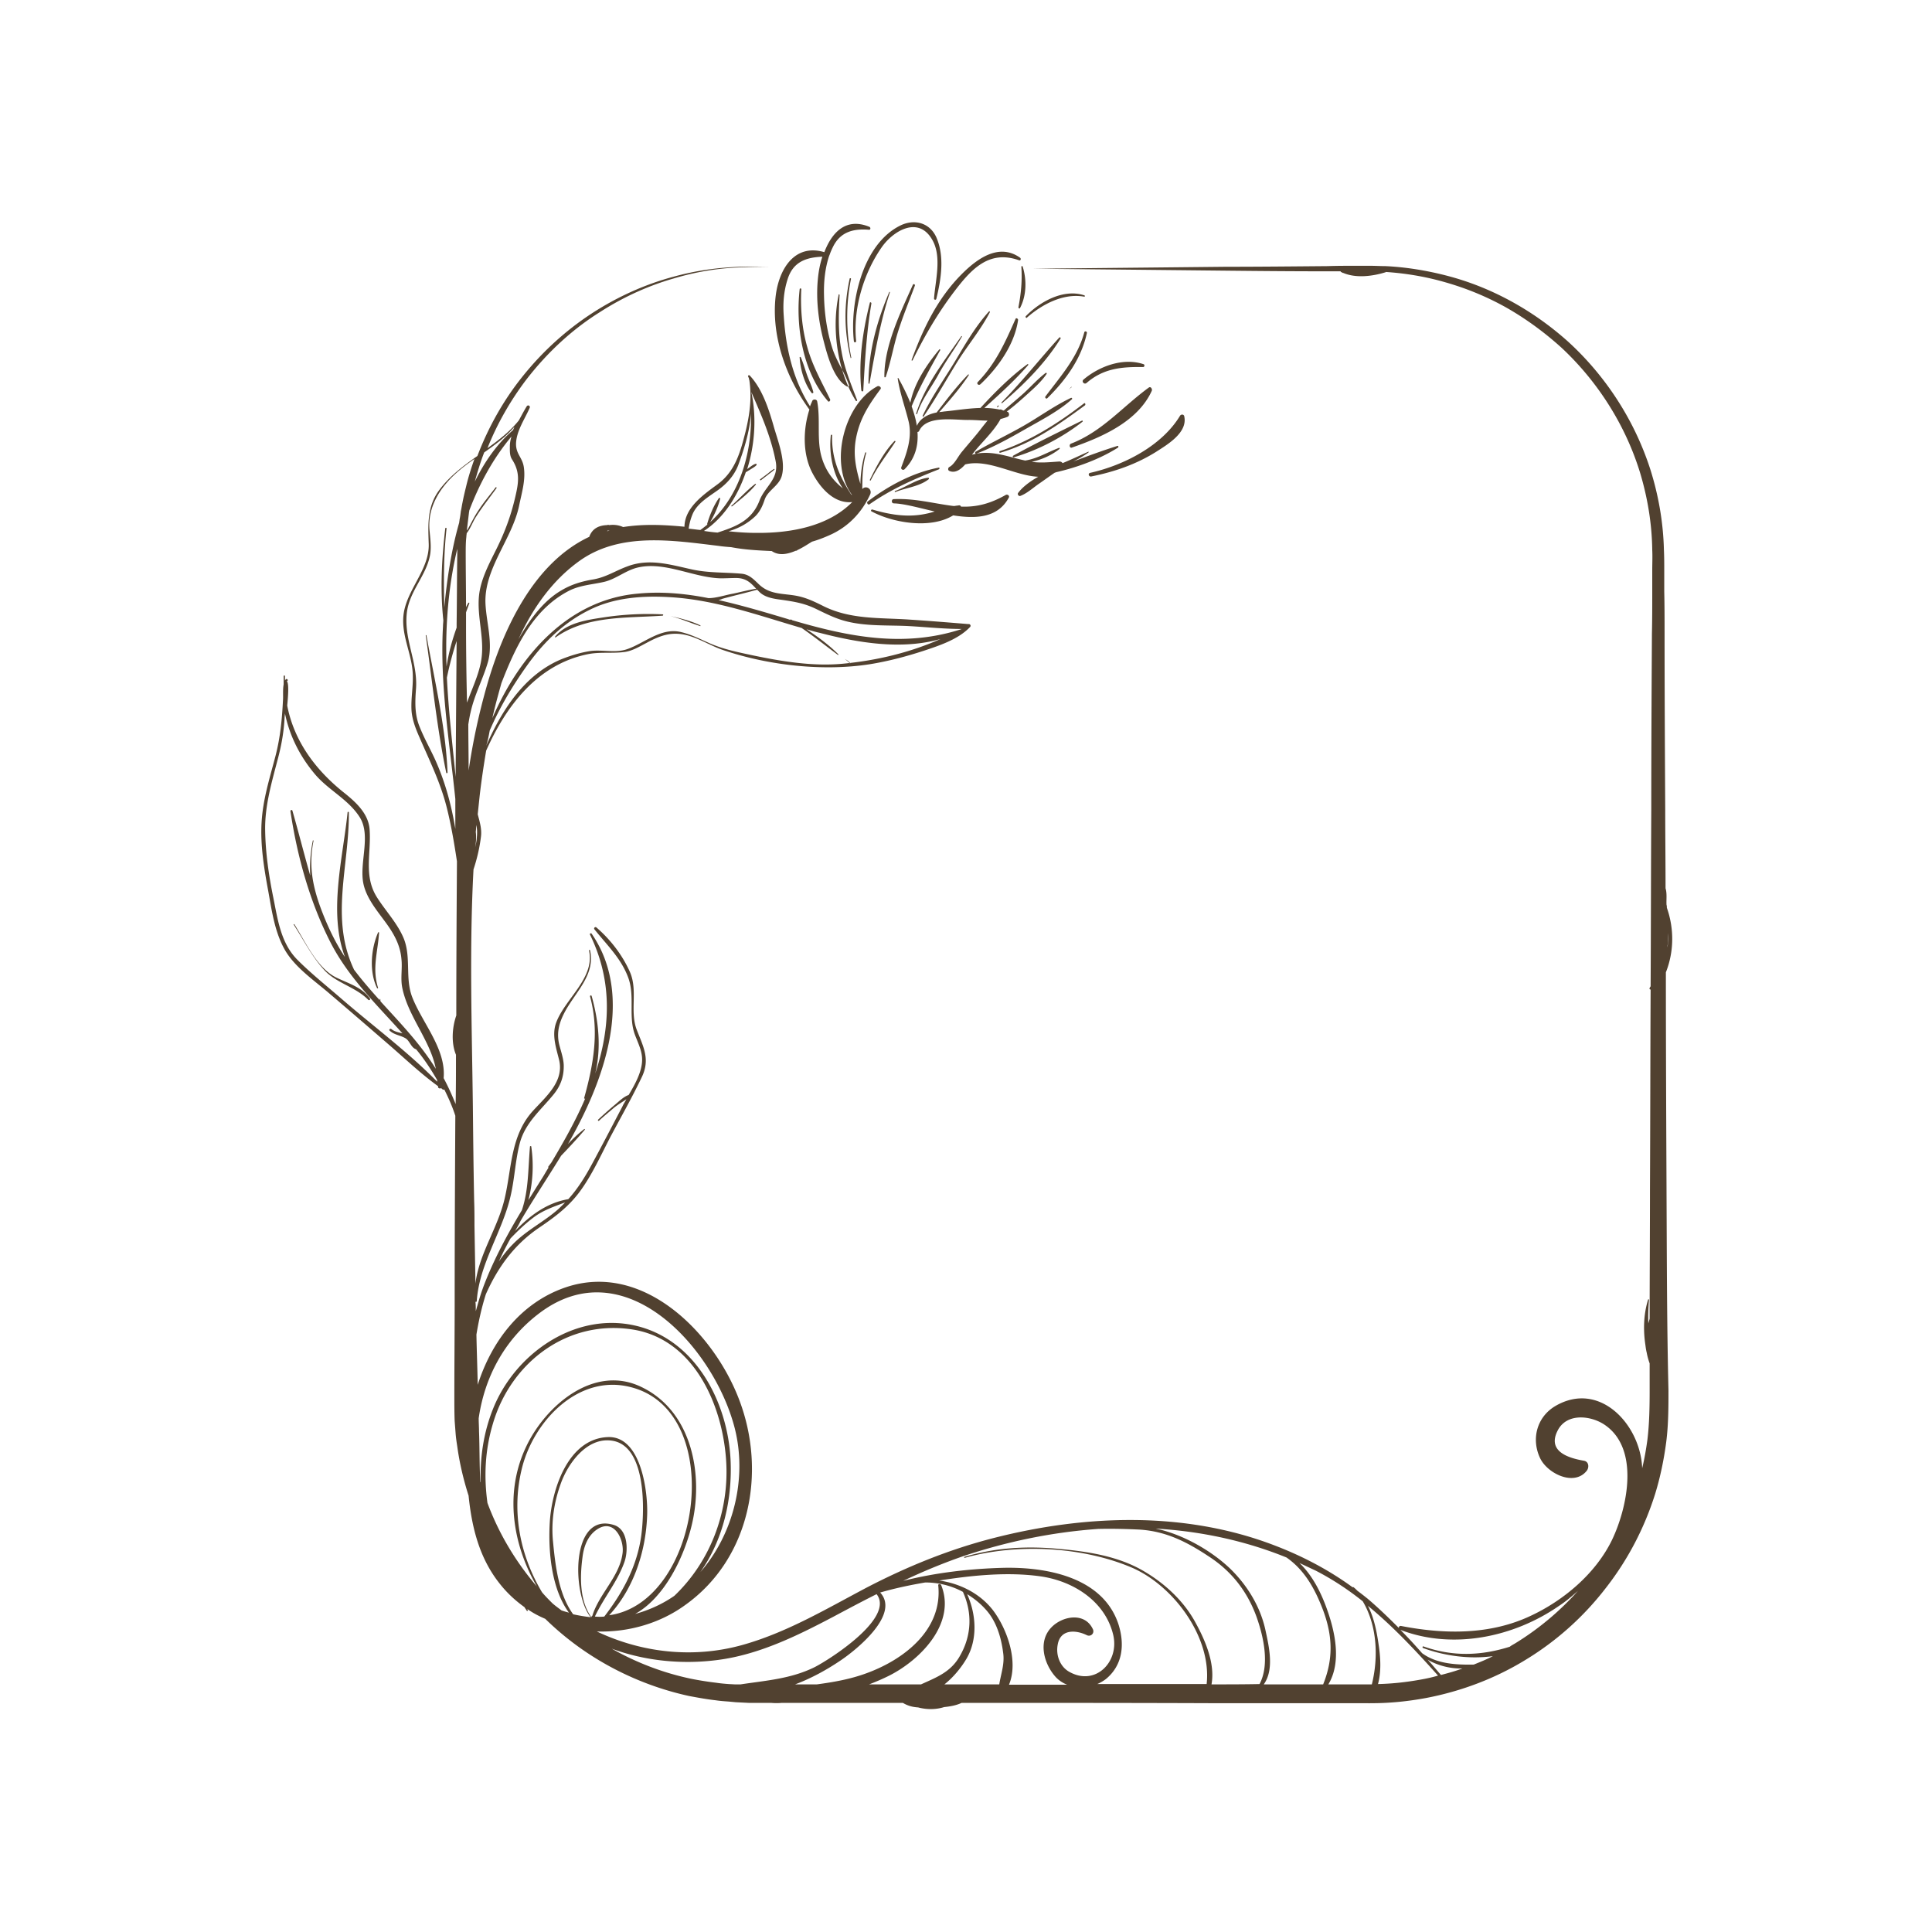 <svg id="Layer_1" xmlns="http://www.w3.org/2000/svg" viewBox="0 0 595.3 595.3"><style>.st0{fill:#514130}</style><path class="st0" d="M513.5 366.6c-.1-22.8-.2-45.2-.2-67 2.5-6.3 2.6-13.4.3-19.9 0-.3 0-.6-.1-.9-.1-1.5.2-3.5-.3-5.1 0-8.2-.1-16.3-.1-24.2-.1-18.6-.2-36.7-.2-54.2 0-4.4 0-8.7-.1-13v-6.4c0-2.1 0-4.2-.1-6.4-.2-8.6-1.7-17-4.2-24.9-5.1-15.8-14.3-29.3-25.4-39.4-5.6-5-11.6-9.2-17.9-12.6-6.3-3.4-12.7-5.9-19.2-7.6-6.5-1.7-12.9-2.7-19.1-3-1.5 0-3.1-.1-4.6-.1h-4.5c-3 0-5.9 0-8.7.1-11.4.1-21.9.2-31.4.2-37.9.4-59.6.6-59.6.6s21.7.2 59.6.6c9.5.1 20 .2 31.4.2h4c0 .1 0 .2.1.2.1.1.3.1.4.2.1.1.2.1.3.1 4 1.7 9.1 1 13-.2 0 0 .1 0 .1-.1 6 .4 12.2 1.4 18.4 3.2 6.3 1.8 12.5 4.3 18.6 7.7 6 3.4 11.8 7.6 17.2 12.5 10.6 9.9 19.4 23.1 24.1 38.3 2.3 7.6 3.7 15.7 3.8 24 .1 2 0 4.2 0 6.3v6.4c0 4.3 0 8.6-.1 13-.1 17.5-.2 35.6-.2 54.2-.1 17.7-.1 35.9-.2 54.5-.1.2-.2.3-.3.5-.1.3 0 .5.3.5-.1 20.1-.1 40.7-.2 61.6 0 13.1-.1 26.4-.1 39.8-.1.5-.3 1-.4 1.5-.1-2.4 0-4.8.2-7.3 0-.2-.3-.2-.3 0-1.4 4.6-1.5 9.4-.8 14 .1.8.2 1.5.4 2.3.2 1.1.5 2.2.9 3.3v8.3c0 5.3-.1 10.4-.7 15.3-.4 2.9-.9 5.8-1.6 8.7-.5-13.4-13.1-27.1-26.7-19.2-5.8 3.4-7.5 10.2-4.8 16 2.2 4.8 10.5 8.9 14.4 4 .8-1 .7-2.8-.8-3.1-4.7-.8-11.4-2.8-8.2-9.2 2.7-5.5 9.9-4.8 14.2-2.1 11.4 7.3 7.3 25.9 2.6 35.7-5 10.3-14.8 18.6-25.1 23.4-12.5 5.9-26.6 5.7-39.9 3.1-.5-.1-.7.3-.7.6-3.1-3.1-6.3-6.2-9.6-9-1-.8-2-1.6-3.1-2.4-.4-.4-.8-.8-1.2-1.1-.1-.1-.2-.1-.3 0-7.4-5.4-15.6-9.7-24.3-13-27.5-10.5-58.1-9.4-86.3-2.2-13.7 3.5-26.7 8.8-39.2 15.3-12.5 6.6-24.7 13.9-38.4 17.7-15.2 4.2-31 2.3-44.7-4.2 9.7.3 19.5-2.5 27.3-8.2 20-14.3 25-41 16.6-63.1-7.8-20.7-29.7-42.9-53.6-34.7-13.7 4.7-22.7 16.5-27 30-.1-5.2-.3-10.3-.4-15.5.7-4.2 1.6-8.3 2.9-12.4 3.6-8.1 8.6-15.2 16.4-20.5 4.7-3.2 8.8-6.2 12.3-10.8 4-5.3 6.8-11.7 9.9-17.6 3.2-6 6.6-12 9.5-18.1 2.6-5.5.4-9.3-1.6-14.5-2.2-5.7.4-12.1-2.1-17.8-2.3-5.2-6-10-10.3-13.7-.4-.4-1 .2-.6.6 3.9 4.9 8.2 8.9 10.4 14.9 2.1 5.8-.1 12 2.1 17.7 1.5 3.9 2.9 6.3 1.7 10.6-.7 2.6-2.2 5.3-3.7 7.8-1.5.5-2.9 1.9-4.1 2.9-1.8 1.5-3.6 3.1-5.3 4.7-.2.2.1.5.3.3 1.5-1.4 3-2.6 4.5-3.9 1.2-1 2.6-1.8 3.9-2.7-.4.8-.9 1.5-1.2 2.2-3.1 5.9-6.2 11.9-9.4 17.8-2.1 3.9-4.4 7.6-7.3 10.8-6.6 1.1-11.9 5.1-16.4 9.8.6-1 1.2-2 1.7-3.1 4-6.8 8.4-13.4 12.5-20.1 2.5-2.6 5-5.3 7.3-8 .1-.1-.1-.3-.2-.2-1.8 1.4-3.5 3-5 4.6 10.8-18.7 20.8-45.2 7.3-64.8-.2-.3-.7 0-.5.3 7.1 14.5 6.2 29 1.6 42.8 1.9-7.8 1.1-16.1-1.1-23.9-.1-.3-.5-.2-.5.1 2.9 10.7 1.1 20.9-1.8 31.3-.1.2.2.3.3.2-2.9 6.8-6.6 13.3-10.4 19.7l-.9 1.2c-.1.1-.1.3 0 .4-.7 1.1-1.3 2.2-2 3.3-1.4 2.2-2.8 4.5-4.2 6.7 1.4-5.3 1.7-10.9.9-16.5 0-.2-.4-.2-.4 0-.6 6.9-.4 13.4-2.5 19.6-4.4 7.3-8.5 14.9-11.6 22.9-.8 2.1-1.5 4.3-2.1 6.5-.2.6-.3 1.1-.5 1.7 0-1 0-1.9-.1-2.9.2.1.4 0 .4-.2.8-11.7 8-21.4 10.5-32.7 1.2-5.3 1.4-10.8 2.8-16.1 1.7-6.2 6.5-10.1 10.4-14.9 2.2-2.7 3.2-5.6 3.1-9.1-.1-2.1-.9-4.3-1.4-6.3-.9-3.8.1-7 1.9-10.3 3.3-6 9.3-11.3 7.6-18.7 0-.2-.4-.1-.3.1 1.9 8.5-7.6 15-10.2 22.4-1.3 3.8.1 7.7 1 11.4 1.5 6.6-4.1 11.2-8.1 15.6-6.9 7.6-6.5 17.6-8.7 27-2.1 9.1-7.9 17-9 26.2l-.3-17.8c0-2.6 0-5.1-.1-7.7-.2-9.8-.3-19.6-.4-29.4-.3-24.2-1.1-48.5.2-72.7 1.1-3.3 1.9-6.8 2.3-10.1.3-2.4-.4-4.6-1-6.9l.6-5.7c.5-4.4 1.2-9.1 2-13.9 6.1-13.7 15.7-26.5 31.2-29.7 3.8-.8 7.6-.2 11.4-.7 2.4-.3 4.7-1.7 6.8-2.8 4.6-2.5 8.2-3.7 13.4-2.1 3.5 1.1 6.7 3.1 10.2 4.3 13.8 4.7 30.6 6.6 45 4.4 5.7-.9 11.4-2.4 16.9-4.2 4.8-1.6 10.6-3.5 14.2-7.3.4-.4 0-1-.5-.9-6.1-.5-12.2-1-18.4-1.4-9-.6-17.7 0-26-4-2.8-1.4-5.4-2.7-8.5-3.3-4.2-.8-8.2-.3-11.6-3.5-1.6-1.5-2.9-3-5.2-3.3-5.2-.5-10.1-.2-15.3-1.3-6.9-1.5-13.4-3.6-20.3-.9-3.5 1.3-6.3 3.2-10.1 3.9-3.6.6-6.8 1.5-10 3.4-5.5 3.2-9.5 8.7-12.7 14.1-.2.4-.4.7-.6 1.1 4.4-9.7 10.5-18.3 18.9-24.3 12.5-8.9 28.6-6.3 42.8-4.6 1.3.2 2.6.3 3.9.4 4.1.8 8.3 1 12.5 1.2 2.2 1.5 4.8 1 7.4-.1h.1c.2 0 .3-.1.4-.2 1.7-.8 3.2-1.8 4.5-2.6 1.8-.5 3.6-1.2 5.4-2 5.7-2.5 9.9-6.9 12.5-12.5.8-1.7-1.3-3-2.4-1.7 0-3.7.1-7.4 1.2-11.1.1-.2-.2-.3-.3-.1-1 3.1-1.4 6.4-1.5 9.6-1.2-4.3-2.2-8.2-1.5-13.1 1-6.5 3.9-11 7.7-16.1.4-.5-.4-1.1-.9-.9-10.3 5.4-15.1 23.9-7.8 33.6-.1-.1-.2-.2-.3-.2-3.7-5.7-6.1-11.1-5.9-18.3 0-.2-.3-.2-.4 0-.6 5.4.5 11.7 3.7 16.4-2.9-2.4-5.1-5.1-6.4-9.2-1.8-5.6-.4-11.8-1.5-17.6-.1-.7-1.2-.8-1.5-.2-.2.5-.5 1.1-.7 1.7-5.3-8.3-7.5-18.1-8.1-27.8-.3-3.9 0-7.7 1.2-11.4 1.7-5.4 5.8-6.7 10.7-6.9-.8 2.4-1.2 4.8-1.4 7-.6 6.3.2 12.9 1.8 19 1.1 4.2 3 11.7 7.2 14 .3.1.7-.1.6-.4-1.3-3.9-3.8-7.3-5.1-11.3-1.7-5.3-2.5-10.9-2.6-16.5-.1-4 .3-8.2 1.6-12.1 0-.1.1-.1.1-.2.3-.9.7-1.8 1.1-2.6 2.3-4.6 6.3-5.6 11.1-5.2.5 0 .5-.7.1-.9-7.3-3-11.6 1.8-13.9 7.8-9.1-2.7-14 5.1-15 13.6-1.4 12.2 3.2 25.1 10.4 34.9-2 6.2-2.1 13.8.9 19.5 2.4 4.6 6.7 9.6 12.3 9-7.5 7.6-19.2 9.6-29.6 9.5-2.8 0-5.7-.2-8.5-.5 3.1-.9 5.9-2.4 8.3-4.7 1.4-1.4 2.2-3.2 2.8-5 1-3 4.4-4.2 5.3-7.4 1.3-4.7-1.4-11.2-2.6-15.6-1.5-5.2-3.5-11.3-7.3-15.3-.2-.2-.6 0-.5.3.1.1.1.3.2.4.1.3.1.5.2.8.8 5.4.1 10.6-1.2 15.9-1.6 6.3-3.2 12.2-8.7 16.2-4.5 3.3-10 7.2-10.1 13-6.3-.6-12.5-.9-18.9.1-1.3-.6-2.8-.8-4.3-.6-.2-.1-.4-.1-.6 0h-.1c-2.3.1-4.4.9-5.4 3.5v.1c-17.1 8-26.5 28.3-31.5 45.6-2.5 8.7-4.4 17.5-5.7 26.4 0-4.8-.1-9.5-.1-14.2.2-1.2.4-2.5.7-3.7 1.2-5.5 3.9-10.4 5.4-15.7 1.5-5.7-.5-11.9-.8-17.6-.6-11 8.3-20.1 10.4-30.6.8-3.9 2-7.7 1.4-11.7-.5-3.3-2.9-4.2-2.3-8.3.5-3.5 2.7-6.7 4.1-9.9.3-.6-.5-1.1-.9-.5-.8 1.3-1.6 2.8-2.4 4.3-2.7 3.4-6.2 6.1-9.7 8.6 3.1-7.8 7.2-14.8 11.8-20.9 6.9-9 14.8-16 22.8-21 7.9-5.1 15.8-8.4 22.8-10.4 7-2.1 13.3-3 18.3-3.3 5.1-.3 9-.3 11.6-.3-2.6 0-6.5-.2-11.6.1-5.1.3-11.3 1-18.5 3-7.1 1.9-15.1 5.1-23.2 10.1s-16.3 11.9-23.5 21c-5.4 6.8-10.1 14.9-13.6 24.1-4.4 3.1-8.7 6.3-11.9 10.7-3.6 5-3.3 10.5-3.1 16.3.3 7.4-5.9 13.3-7.5 20.4-1.6 7.2 2.5 13.3 2.6 20.3.1 3.6-.6 7.1-.4 10.7.2 2.9 1.3 5.7 2.5 8.4 3.2 7.4 6.6 14.2 8.5 22.1 1.3 5.3 2.2 10.7 3 16-.1 15.3-.2 31.2-.2 47.5-1.3 3.7-1.6 8.5-.1 12.1v.1c0 5 0 10-.1 15.1-1.1-2.7-2.3-5.4-3.7-8 .8-9-6.6-17-9.7-25-2.2-5.8-.3-12-2.5-17.8-1.9-4.8-5.7-8.7-8.4-13-4.1-6.6-1.7-13.5-2.2-20.7-.3-4.9-4.1-8.4-7.7-11.3-9-7.1-15.6-16.1-17.7-27 .3-3 .6-7.1-.2-7.6.2.2.5-.2.3-.4l-.1-.1c-.1-.1-.3-.1-.4 0-.1.1-.2.2-.3.4v-1.4c0-.2-.4-.2-.4 0v2.6c-.3 1.6-.1 3.8-.2 4.8-.3 5.9-.8 11.4-2.3 17.2-1.8 6.9-3.9 13.4-4.3 20.6-.4 7.1.8 14.3 2.1 21.3 1.1 6.1 2 12.6 5.2 18.1 3.2 5.4 9.2 9.4 13.8 13.4 6 5.1 12 10.3 17.9 15.4 5.1 4.4 10 9.1 15.4 13v.1c-.1.5.5.7.9.5.2.1.3.2.5.4.2.1.4.1.5 0 1.3 2.6 2.5 5.3 3.4 8.1-.1 18.5-.2 37.5-.2 56.9 0 9.8-.1 19.6-.1 29.6 0 2.5 0 5.1.1 7.6l.3 3.9c.1 1.3.3 2.6.5 3.9.7 5.1 1.9 10.2 3.5 15.2v.1c1 9.7 3.3 19.1 9.6 27 2.2 2.8 4.8 5.2 7.6 7.2.2.4.5.7.7 1.1.1.2.5 0 .3-.2 0-.1-.1-.2-.1-.3 1.7 1.2 3.6 2.2 5.5 3 4.4 4.3 9.3 8.2 14.5 11.5 9.1 5.8 19.3 10 29.9 12.3 2.7.5 5.4 1 8.1 1.3 1.3.2 2.7.3 4.1.4l2.1.2 2 .1 2 .1h6.9c1.1.1 2.2.1 3.3 0h37.3c1.5.9 3 1.3 4.7 1.4 2.6.7 5.5.7 8-.1 1.9-.2 3.7-.5 5.4-1.3 25.8 0 51.8 0 77.8.1h47.6c.1 0 .2.1.3 0h.8c5.6 0 11.2-.6 16.6-1.6 11-2.1 21.5-6.1 30.9-11.9 9.5-5.8 17.8-13.3 24.5-22 6.8-8.7 11.9-18.5 15.2-29 1.6-5.2 2.7-10.6 3.4-15.9.7-5.4.7-10.9.7-16-.5-20.8-.5-41.5-.6-61.8zm.4-76.7v-2.4c.1 1.5.1 2.9-.1 4.4v-.5c.1-.5.1-1 .1-1.5zm-356.6 91.7c2.2-2.3 4.5-4.5 7-6.4 3-2.3 6.4-3.4 9.8-4.7-.6.7-1.3 1.3-2 2-4.5 4-9.8 6.5-14.1 10.9-1.6 1.6-3 3.4-4.3 5.3 1.1-2.4 2.3-4.8 3.6-7.1zM239 142.1c1.1 5.6-3.3 7.7-5 12.2-2.4 6.2-7.4 8-12.9 9.8-1.4-.1-2.8-.3-4.2-.5 6.1-4 10.4-10.7 12.9-18.1.4-.2.8-.5 1.2-.7.7-.5 1.6-.9 2.1-1.5.1-.2 0-.4-.2-.4-.8.2-1.5.8-2.2 1.3-.2.1-.3.2-.5.4 2.5-7.8 2.9-16.5 1.3-23.8 3 6.9 6 13.6 7.5 21.3zm-25.5 16.1c1.5-3.2 4.8-5.1 7.6-7.1s5-4.4 6.3-7.6c1.8-4.8 3.6-10.5 4-16.1.3 12.4-3.6 25.4-12.6 33.5 1.3-2.2 2.5-4.8 3.1-7.2.1-.2-.3-.4-.4-.2-1.6 2.3-2.8 5.2-3.6 7.9 0 .1 0 .2.1.2-.7.6-1.5 1.2-2.2 1.7-1.2-.1-2.4-.3-3.6-.4.2-1.5.6-3.1 1.3-4.7zm-26.3 5.3h.6c-.3.1-.5.1-.8.2.1 0 .1-.1.2-.2zm46.8 18.9c1.7 1.7 4.4 2.1 6.7 2.4 4.2.6 7.3 1.1 11.1 3 3.1 1.5 5.9 2.9 9.2 3.7 6.1 1.5 12.6 1.1 18.8 1.4 5.5.3 11 .9 16.5.9-.1 0-.1.1-.2.1-17.7 5.7-34.7 2.3-52-2.8-.1-.1-.3-.2-.4-.2-.1-.1-.2 0-.2.1l-.9-.3c-7-2.1-14.1-4.2-21.2-5.8.4-.1.8-.2 1.2-.4 3.6-1 7.2-1.8 10.7-2.8l.7.7zm-79.5 28.1c4.4-11.4 9.9-23 21.1-28.6 3.3-1.6 7-1.8 10.5-2.6s6.4-3.3 9.9-4.3c8.5-2.3 17.5 3 26.1 3.2 1.6 0 3.2-.1 4.7-.1 3.2 0 4.6 1.6 6.2 3.3-2.4.4-4.7 1-7 1.5-2.4.4-5.2 1.4-7.7 1.4-7.1-1.4-14.3-2.1-21.6-1.4-21.6 1.8-36.6 19-45 38.4.8-3.6 1.8-7.2 2.8-10.8zm-3.6 14.6c3-7 6.9-13.6 11.4-19.9 5.1-7.2 11.4-13.4 19.4-17.3 7.6-3.8 16.4-4.4 24.7-3.9 14 .8 27.2 5.6 40.6 9.5 3.8 2.6 7.4 5.5 11.2 8.3.1.1.2-.1.1-.2-2.9-2.9-6.3-5.4-9.8-7.7 1.4.4 2.7.8 4.1 1.1 11.9 3.1 25.2 5.3 37.2 1.9-9.5 4.2-19.6 6.6-30 7.6-9.3.9-18.9-.7-28-2.6-4.7-1-9.2-1.9-13.6-3.9-2.9-1.3-5.5-2.6-8.6-3.3-6-1.3-11.1 3.5-16.3 5.3-3.6 1.3-7.7.1-11.4.6-3.2.5-6.1 1.4-9.1 2.6-11.3 4.8-18.2 15.7-23 26.6.5-1.5.8-3.1 1.1-4.7zm-4.3 31.2c.1-.7.1-1.4.2-2.1.1.7.2 1.4.2 2.2 0 1.6-.2 3.2-.6 4.7.3-1.6.4-3.2.2-4.8zm-41.2 51.6c-4.6-4-9.4-7.8-13.7-12.1-5.2-5.2-6.1-12.4-7.5-19.3-1.4-6.9-2.4-13.8-2.5-20.8-.1-7.6 2.1-14.9 4-22.2 1.1-4.2 1.8-8.3 2-12.6 0-.2.1-.6.1-1.1 1.4 6.8 4.5 13.1 9.2 18.7 4.2 5 10.4 7.8 13.9 13.4 3.5 5.7-.3 14.1 1.1 20.5 1.1 5 5 9.1 7.8 13.2 2.1 3.1 3.6 6.2 3.9 10 .3 2.8-.3 5.7.2 8.5 1.7 9 8.7 16.4 10.4 25.3 0-.1-.1-.2-.1-.2-4.7-7.6-10.9-14-16.9-20.6-.1-.2-.1-.4-.1-.7 0-.1-.2-.1-.2 0v.3c-2.7-3-5.4-6.1-7.9-9.4-7.5-15.8-1.5-31.7-1.6-48.5 0-.2-.4-.2-.4 0-1.4 13.9-6 30.8-.8 44.6-.1-.2-.3-.4-.4-.6-3.1-4.8-5.4-9.9-7.3-15.1-2.3-6.5-3.5-12.6-2-20.1 0-.2-.2-.2-.2-.1-.7 3.4-1 7.1-.8 10.8-1.9-6.6-3.6-13.4-5.5-20-.1-.4-.7-.2-.6.2 2.1 14 6 28.1 12.5 40.7 5.5 10.6 14.1 18.9 22 27.7-1.2-.3-2.4-.5-3.4-1.3-.4-.3-.9.2-.5.5 1.4 1.3 3.3 1.4 4.8 2.3 1.3.7 1.8 3 3.3 3.4 2.5 3 4.6 6.2 6.5 9.5v.5c-9-9.2-19.7-17.1-29.3-25.4zm43.8-168.5c3.4-2.4 6.7-4.8 9.3-7.9-.1.3-.3.7-.4 1-5 4.3-8.8 9.8-11.8 15.9.9-3.2 1.8-6.2 2.9-9zm-8.8 99.4v.6c-1-10.2-2.2-20.4-2.7-30.6.8-3.9 1.8-7.6 3-11.3-.1 13.1-.2 26.9-.3 41.3zm.5-68.3c-.1 7-.1 14.2-.2 21.7v1.2c-1.4 3.9-2.5 7.9-3.1 12-.1-2.3-.1-4.7-.1-7 .1-9.8 1.1-19.7 3.4-29.3v1.4zm1.1-13c-.1.8-.2 1.7-.4 2.6 0 .3-.1.6-.1.9-2.5 8.7-3.8 17.8-4.6 26.2-.2-8.1-.2-16.3.7-24.4 0-.2-.4-.2-.4 0-1.1 9.4-1.6 18.8-.6 28.3 0 .6-.1 1.2-.1 1.8-1 17.9 2 35.6 3.8 53.3v9.2c-1.2-7.3-3.1-14.4-6.2-21.3-1.6-3.5-3.5-6.8-4.9-10.4-1.5-3.8-1.3-7.7-1-11.7.5-8.2-3.9-15.3-2.8-23.5.9-6.5 5.9-11.1 7.1-17.4.5-2.7 0-5.6-.2-8.3-.2-4 .9-7.5 3-10.9 2.8-4.4 6.7-7.6 10.9-10.5-1 2.8-1.9 5.6-2.6 8.6-.4 1.6-.8 3.3-1.1 4.9-.2.9-.3 1.8-.5 2.6zm1.6 34.7v-3.5c.3-.9.7-1.9 1-2.8.1-.2-.2-.3-.3-.1-.3.4-.5.9-.7 1.3 0-5.6-.1-11.1-.1-16.5 0-1.7 0-3.5.2-5.2 0-.4.1-.8.1-1.1 1.2-1.5 1.9-3.6 2.9-5.1 1.9-3 4.2-5.9 6.3-8.8.1-.2-.2-.4-.3-.2-1.8 2.4-3.7 4.6-5.3 7.1-1.3 1.9-2.3 4.1-3.5 6.2v-.5c.1-.8.2-1.7.3-2.5.1-.8.2-1.7.3-2.5 0-.2.1-.4.1-.7 3.1-8.2 7.3-16 13-22.8-.3 1-.5 2-.5 3 0 1.4-.1 2.9.7 4.1 2.5 3.9 2 7.1 1 11.4-1.4 6.1-3.4 11.4-6.3 17.1-2.1 4.2-4.4 8.7-4.9 13.4-.7 6.9 1.9 13.5.6 20.4-.8 4.3-2.8 8.4-4.3 12.6-.2-8.4-.3-16.5-.3-24.3zm4.4 264.4c-.3-5.4-.2-10.7-.4-15.6 0-1.3-.1-2.6-.1-4 1.8-12.5 7.8-24.1 18.6-32.3 26.4-20.1 54 10.7 60.3 35.4 3.9 15.4-.4 32.6-10.6 44.3 7-9.9 9.9-22.4 9.3-34.7-.9-17.9-11-37.2-29.6-41.3-18.5-4.1-36.7 8.7-43.5 25.5-3 7.4-4.1 15.1-3.9 22.8l-.1-.1zm2.2 6.5c-1.1-8-.8-16.2 1.7-24.5 5.6-19 23.2-32.2 43.3-28.9 19.1 3.2 27.8 24.1 28.6 41.4.7 15.2-5.1 30.2-16 40.6-3.6 2.5-7.7 4.4-12.1 5.6 9.2-5.1 15.1-17.7 17.4-27.2 3.8-15.5.2-35.2-15.4-42.7-14.7-7.2-29.7 5.8-35.6 18.4-6.7 14.1-4.2 30 3.3 43-6.6-7.7-11.8-16.5-15.2-25.7zm22.8 33.1c-.9-.7-1.9-1.4-2.8-2.2-1.1-1.1-2.2-2.2-3.2-3.4-6.9-11.6-9.5-25.2-6.1-38.5 3.7-14.4 17.4-28.8 33.4-24.7 29.9 7.5 21.7 66.4-6.6 70.3 7.6-8.2 11.3-19.7 11.7-30.7.3-6.9-1.7-24.5-12-24.2-12.4.4-17.4 16.2-18 26.3-.5 8.6.4 20.3 5.9 27.8-.7-.2-1.5-.4-2.3-.7zm9.2 2.1c-3.7-5.2-3.5-12.6-2.7-18.6.4-3.2 1.6-6.5 4.4-8.4 5.4-3.7 8.6 3.3 7.9 7.5-1 7.1-7.2 12.3-9.3 19.1-.1 0-.2.1-.3.4zm10.2-17c1.2-3.4 1.2-10-3.2-11.4-13.4-4.2-13 21.3-7.2 28.4-1.8-.2-3.6-.5-5.4-.9-4.5-6.2-5.5-15.1-6.2-22.4-.6-6 .3-12 2.3-17.6 2.2-6.4 8.1-14.6 15.8-13.5 10.8 1.5 10.1 21.7 9.1 29.2-1.3 9.5-5.7 17.6-11.4 25-.9.1-1.9.1-2.9 0 2.8-5.9 7-10.8 9.1-16.8zm35.8 37.7h-1.8l-1.9-.1c-1.3-.1-2.5-.2-3.8-.4-2.5-.3-5.1-.7-7.6-1.2-8.7-1.8-17-5-24.6-9.3 10.3 3.8 21.6 4.9 32.5 3.5 12.7-1.6 24.5-7.4 35.7-13.3 4.5-2.4 9-4.8 13.4-7 5.7 7.3-14.4 20.1-19.1 22.5-7.3 3.6-14.9 4.1-22.8 5.3zm55.6 0h-16c2.1-.8 4.2-1.7 6.2-2.7 9.7-4.9 20.7-16.2 16-27.9-.2-.4-1-.4-.9.1 1.4 13.7-10.6 22.9-22.2 27.1-4.9 1.8-10 2.7-15.2 3.4H245c5.1-1.9 9.9-4.6 13.9-7.3 5.1-3.4 18.5-14.3 12.3-21 4.5-1.3 9.2-2.3 13.9-3.1 4.1 0 8.1 1 11.6 2.9 2.9 6.4 2.7 13.3-.8 19.5-2.8 5.2-7.3 6.8-12.1 9zm24.1 0H291c2.8-2.2 5.2-5.2 6.8-7.9 3.5-6 3-13.7.2-19.9 2.1 1.3 4 2.8 5.7 4.7 3.3 3.6 4.8 8.6 5.4 13.4.5 3.4-.7 6.5-1.2 9.7zm21.7-3.8c-3-1.6-4.3-5.2-3.7-8.4.8-4.9 5.6-4.6 8.9-3 1.3.7 2.6-.6 1.9-1.9-2.5-5.2-9.3-4-12.7-.5-4.2 4.3-2.4 11 1 15 1 1.2 2.3 2.1 3.8 2.7h-17.9c3-7.2-.6-17.2-4.9-22.9-4-5.2-10.2-8.3-16.6-9.2 10.2-1.6 21-2.7 31.1-1.3 10.1 1.4 20 7.6 22.5 18 2 8.3-5.4 15.9-13.4 11.5zm44 3.8h-.3c1.2-6.6-2.1-14-5.3-19.7-3.7-6.5-9.6-11.8-16.1-15.5-7.6-4.3-16.5-5.7-25.1-6.5-10.1-1-19.9-.5-29.6 2.4-.2.1-.1.4.1.3 15.9-4.5 36.1-3.5 51.4 3 12.8 5.5 24.7 21.4 23.1 35.9h-33.7c.9-.4 1.8-.9 2.6-1.5 5.3-4.3 5.9-10.8 3.9-17-4.9-14.7-22.7-17.7-36-17.3-10.1.3-20.4 1.5-30.3 4 5.9-2.8 11.9-5.3 18.2-7.5 13.6-4.6 27.7-7.5 41.9-8.5 4.2-.1 8.4 0 12.6.2 8.4.5 14.9 3.9 21.8 8.5 6.8 4.5 11.5 10.6 14.3 18.2 2.2 6.1 4.2 14.9 1 20.9-4.9.1-9.7.1-14.5.1zm32.5 0h-16.7c3.3-4.6 1.6-11.7.5-16.8-1.6-7.3-5.7-13.9-11-19-5.5-5.2-13.3-9.7-20.7-11.7-.7-.2-1.4-.3-2.1-.5 13.8.8 27.5 3.7 40.3 8.9 5.6 3.9 8.8 9.7 11.3 16.3 3 8.1 3.1 15.1 0 22.8h-1.6zm16.6 0h-13.4c4.1-6.8 2.1-16.1-.4-23.1-1.8-5.1-4.5-10.5-8.5-14.3l5.1 2.4c5.2 2.7 9.9 5.8 14.4 9.4 4.4 7.4 4.9 17.2 2.8 25.6zm15.2-1.5c-4.4.8-8.8 1.3-13.3 1.4 1-3.7.8-7.8.3-11.4-.6-4.3-1.4-8.8-3.4-12.7 7.8 6.4 14.8 13.9 21.6 21.5-1.7.5-3.5.9-5.2 1.2zm6.1-1.4c-1.4-1.6-2.7-3.2-4.1-4.7 3.1 1.8 7 2.8 10.7 2.7-2.1.8-4.3 1.4-6.6 2zm22.8-9.7c-.5.3-1.1.6-1.6 1-8.6 2.7-17.3 3.2-26.6-.1-.3-.1-.4.4-.1.5 6.5 2.4 14.2 3.5 21.5 2.5-1.9 1-3.9 1.8-5.9 2.6-5.4.1-11.4-.2-15.9-3.5-2.2-2.5-4.4-4.9-6.7-7.2 16.1 6.2 34.9 2.3 48.9-7.4 2-1.3 3.9-2.9 5.8-4.6a86.19 86.19 0 0 1-19.4 16.2zM319.9 146.9c-7.2-.3-15.3-5.6-22.5-3.8-1.4 1.6-3.1 2.8-4.9 2-.5-.2-.4-1 0-1.2 1.6-.8 2.7-3.3 3.9-4.7 1.4-1.7 2.8-3.3 4.2-5 1.2-1.4 2.4-3.1 3.7-4.6-1.9 0-3.8-.2-5.7-.2-4.4.1-13.1-1.6-15.4 3.4-.1.2-.3.3-.5.3.3 4.2-.7 8.2-4 11.5-.4.4-1.2 0-1-.6 1.7-4.5 3.4-9.1 2.3-14-1.1-4.5-2.7-8.8-3.4-13.4 0-.1.1-.2.2-.1 1.3 2.3 2.6 4.9 3.7 7.6 1.2-6.1 5.1-11.8 8.9-16.4.1-.2.4 0 .3.2-3.2 5.8-6.3 11.2-8.8 17.3.7 2 1.3 4 1.6 6 1.1-2.4 3.5-3.6 6.1-4.1 3.1-4 6.1-8 9.7-11.7.1-.1.3 0 .2.2-2.7 4.1-5.9 7.7-9.1 11.4.5-.1.9-.1 1.4-.2 3.3-.3 7.4-1 11.3-1.1 4.4-4.8 9.3-9.7 14.5-13.5.2-.1.3.1.2.3-4 4.6-8.8 9-13.5 13.2 1.6 0 3.2.2 4.7.5.3-.1.6 0 .9.2.1 0 .3.1.4.1 2-1.8 4.1-3.5 6.1-5.3 2.3-2.1 4.3-4.4 6.8-6.3.2-.1.4.1.3.3-1.9 2.8-4.7 5.1-7.1 7.3-1.7 1.5-3.4 3-5.2 4.3.1 0 .2.1.3.1.5.3.6 1.2 0 1.5-.7.3-1.4.5-2.2.7-2 3.7-5.6 7-8.1 10.1-.2.3-.5.6-.7.9 2.8-.8 5.8-.7 9 0 2.5.5 4.9 1.3 7.4 1.8 3.8-.6 6.9-2.6 10.4-3.9.2-.1.3.2.2.3-2.5 2-5.5 3.3-8.6 4 2.9.4 5.5.1 8.5-.1.5 0 .8.2 1 .5 2.7-1.1 5.2-2.3 7.9-3.5.1-.1.2.1.1.2-1.5 1.1-3.1 2-4.7 2.8 4.5-1.7 9.1-3.4 13.6-4.8.3-.1.4.3.2.5-5.5 3.5-12.5 6.1-19.1 7.6-.2.1-.3.1-.5.2-1.6 1.1-3.1 2.2-4.7 3.3-1.9 1.3-3.7 3-5.8 3.8-.5.2-1-.5-.7-.9 1.3-1.8 3.7-3.6 6.2-5zM268.8 157c5.1 1.5 10.2 2.4 15.5 1.5 1.2-.2 2.5-.5 3.7-.9-4.8-1.1-9.3-2.4-12.6-2.5-.8 0-.8-1.3 0-1.3 6.4-.3 12 1.3 18.3 2.1h.5c.4-.1.9-.1 1.3-.2.3 0 .5.1.6.4 5 .2 9.2-1 13.8-3.6.6-.3 1.3.3.9.9-3.4 6.2-10.1 6.5-17.1 5.4-7 4.3-18.6 2.3-25.1-1.2-.4-.1-.2-.7.2-.6zm8.8-87.6c4.3-2 8.9-.7 10.9 3.7 2.6 5.9 1.5 12.9 0 19-.1.4-.7.3-.7-.1.4-5.6 2.5-13-.6-18.2-4.3-7.4-12.1-2.6-15.6 2.5-5.6 8.1-8.8 19-7.8 28.8 0 .5-.7.5-.7 0-1.3-11.7 2.6-30 14.5-35.7zm3.3 41.5c3.6-9.8 8-19 15.5-26.5 4.7-4.7 11.4-9.6 17.9-5 .4.3.2 1-.3.8-9.3-3.3-14.8 2.8-20.1 9.8-5 6.6-9 13.5-12.7 21-.1.2-.4.1-.3-.1zm20.4 6.8c5.6-5.8 8.4-12.2 11.6-19.4.2-.5.8-.1.8.3-1.1 7.6-6.2 14.7-11.6 19.8-.6.5-1.3-.2-.8-.7zm33.6-15.1c-1.7 7.9-6.5 14.5-12.2 20.1-.3.3-.8-.1-.6-.5 4.7-6.3 9.9-12 12-19.8.1-.5.9-.3.8.2zm-5.4 17.3c-.1.1-.2 0 0 0 .2-.3.4-.5.6-.7 0 0 .1 0 .1.1-.3.2-.5.4-.7.6zm22.7-6.8c-6.6-.1-12.2.4-17.4 4.9-.7.6-1.6-.4-1-1 4.8-4.1 12.2-6.9 18.5-4.8.5.1.4.9-.1.9zm2.7 7.3c-4.3 9.5-15.4 14.3-24.6 17.5-.7.3-1-.9-.3-1.2 9.6-3.7 15.9-11.4 24-17.3.6-.4 1.1.5.9 1zm-19 25.3c10.3-2.3 22.1-8.3 27.7-17.6.3-.5 1.2-.5 1.3.2 1.1 5-5.2 8.7-8.8 11-6.1 3.8-12.8 6.1-19.8 7.5-.8.2-1.2-.9-.4-1.1zm-21.2-63.5c0-.2.3-.3.4-.1 1.3 4.1 1.2 9-.8 12.8-.1.3-.5.1-.5-.2.8-4.2 1.2-8.1.9-12.5zm1.4 15.2c4.4-4.5 11.6-8.5 18-6.4.3.1.2.5-.1.4-6.3-1.1-12.8 2.3-17.5 6.4-.2.4-.7-.1-.4-.4zm-19.7 6.3c-2.3 4-5.1 7.7-7.3 11.8-2.2 4-5.1 7.6-6.5 12-.1.2-.4.1-.3-.1 2.7-8.7 8.8-16.4 13.9-23.8.1-.1.3 0 .2.1zm8.6-7.5c-2.9 5.6-7.1 10.5-10.4 15.9-3.3 5.4-6.4 10.9-10 16.2-.1.2-.4 0-.3-.2 3-6.3 7.1-11.9 10.7-18 2.9-4.9 5.9-9.9 9.7-14.1.1-.2.4 0 .3.2zm3.6 27.8c6.3-6.4 11.8-13.4 17.8-20 .2-.2.5.1.4.3-4.7 7.6-11.3 14.2-18 19.9-.2.1-.3-.1-.2-.2zm-.9 1.2c-.1.1-.2.2-.4.3-.1.1-.2-.1-.1-.1.1-.1.2-.3.3-.4.1-.2.3 0 .2.2zm7.7 6c4.9-2.8 9.5-6.2 14.6-8.6.2-.1.5.2.3.4-4.1 3.7-9.4 6.4-14.3 9.2-4.9 2.8-9.9 5.6-15.2 7.6-.3.1-.5-.4-.2-.6 4.8-2.8 9.9-5.2 14.8-8zm18.9-6.3c-8.3 6.1-16.2 11.7-26.1 14.6-.3.1-.4-.4-.1-.5 9.4-3.1 18.1-8.7 25.9-14.7.3-.3.6.3.3.6zm-.7 5c-6.1 4.8-13.7 8.8-21.2 11-.3.1-.5-.3-.2-.5 6.9-3.8 14.1-7.3 21.2-10.8.1-.1.3.2.2.3zm-61.1-13.8c-.1-9.5 5-19.9 8.8-28.4.2-.3.7-.1.6.3-1.7 4.6-3.6 9.2-5.1 13.9-1.5 4.7-2.3 9.6-3.9 14.3-.2.1-.4.1-.4-.1zm-4.9 2c0-9.7 2.6-19.2 6.4-28.1.1-.1.2-.1.2.1-3 9.2-4.6 18.6-6.3 28.1 0 .1-.3 0-.3-.1zm.9-24.6c-1.5 8.9-2 17.8-2.5 26.8 0 .4-.5.4-.6 0-.9-8.9.4-18.2 2.6-26.9 0-.4.5-.3.5.1zm-9.8-2.6c-.3 5.8-.5 11.7.6 17.4.9 5.3 2.9 10 4.8 15 .1.2-.3.4-.4.2-5.7-9.2-7.5-22.1-5.3-32.6-.1-.3.3-.2.3 0zm3.5-4.9c-1.6 8-1.5 16.3.1 24.2 0 .1-.2.2-.2.1-2-8.2-2.1-16.2-.3-24.4 0-.3.5-.2.4.1zm-7.1 37.6c-7.8-9.1-10-23-8.7-34.5 0-.3.5-.3.5 0-.3 5.9.2 12.1 1.8 17.7 1.6 5.9 4.5 10.9 7.1 16.3.1.4-.4.9-.7.5zm-8.3-13.4c.8 1.9 1.3 3.8 2 5.7.6 1.6 1.4 3.2 1.8 4.9.1.3-.3.5-.5.3-2.2-2.8-3.5-7.3-3.7-10.9-.1-.3.3-.3.4 0zm21.2 37.7c2-4.1 4.4-8.7 7.6-12 .1-.1.4 0 .3.2-2.6 4-5.5 7.6-7.6 11.9-.1.2-.3 0-.3-.1zm-.6 6.6c6.3-4.8 13.9-8.9 21.8-10.4.3-.1.4.3.1.5-7.6 3-14.7 6.1-21.4 10.8-.5.3-1-.6-.5-.9zm18.6-7.3c.3 0 .3.4.1.5-2.8 2.2-7 2.6-10.2 3.9-.2.1-.3-.2-.1-.3 3.3-1.2 6.7-3.7 10.2-4.1zm-154.6 48.6c2.5 13.9 5.9 28 6.5 42.2 0 .3-.4.3-.4.1-2.9-13.9-4.3-28.2-6.3-42.2-.1-.2.2-.3.2-.1zm39.7.3c3.6-4.3 9.9-5.1 15.1-5.9 5.9-.9 12.1-1.2 18-.9.2 0 .2.3 0 .4-11.2.8-23.4-.1-33 6.7-.1.1-.3-.2-.1-.3zm35.4-6.3s0-.1 0 0c3.1.7 6.4 1.5 9.3 2.9.1.1 0 .3-.1.2-3.1-1-6-2.3-9.2-3.1zm53.9 13.3c0-.1.1-.2 0 0 .6.3 1.1.7 1.6 1.2 0 0 0 .1-.1.1-.5-.5-1-.9-1.5-1.3zm-27.5-53.8c-2.1 2.6-4.8 4.6-7.3 6.7-.2.1-.4-.1-.2-.2 2.5-2.2 4.7-4.7 7.3-6.7.1-.1.3.1.2.2zm1.3-1.6l2.4-1.8c.6-.5 1.2-1 1.9-1.4.1-.1.2.1.1.2-.6.6-1.4 1.1-2.1 1.7-.7.5-1.4 1.1-2.1 1.6-.2 0-.3-.2-.2-.3zm-118 156.8c-2.5-5.1-1.9-12.1.3-17.2.1-.1.3-.1.3.1-.4 6-2.2 11-.3 17 0 .1-.2.2-.3.1zm-2.2 3.2c.2.3-.2.6-.5.4-3.8-3.9-9.6-5.1-13.3-8.9-3.9-4.1-6.6-9.5-9.7-14.3-.1-.1.1-.2.2-.1 3.4 5.4 6.9 13.3 12.7 16.3 3.8 1.9 8.1 3 10.6 6.6z"/></svg>
